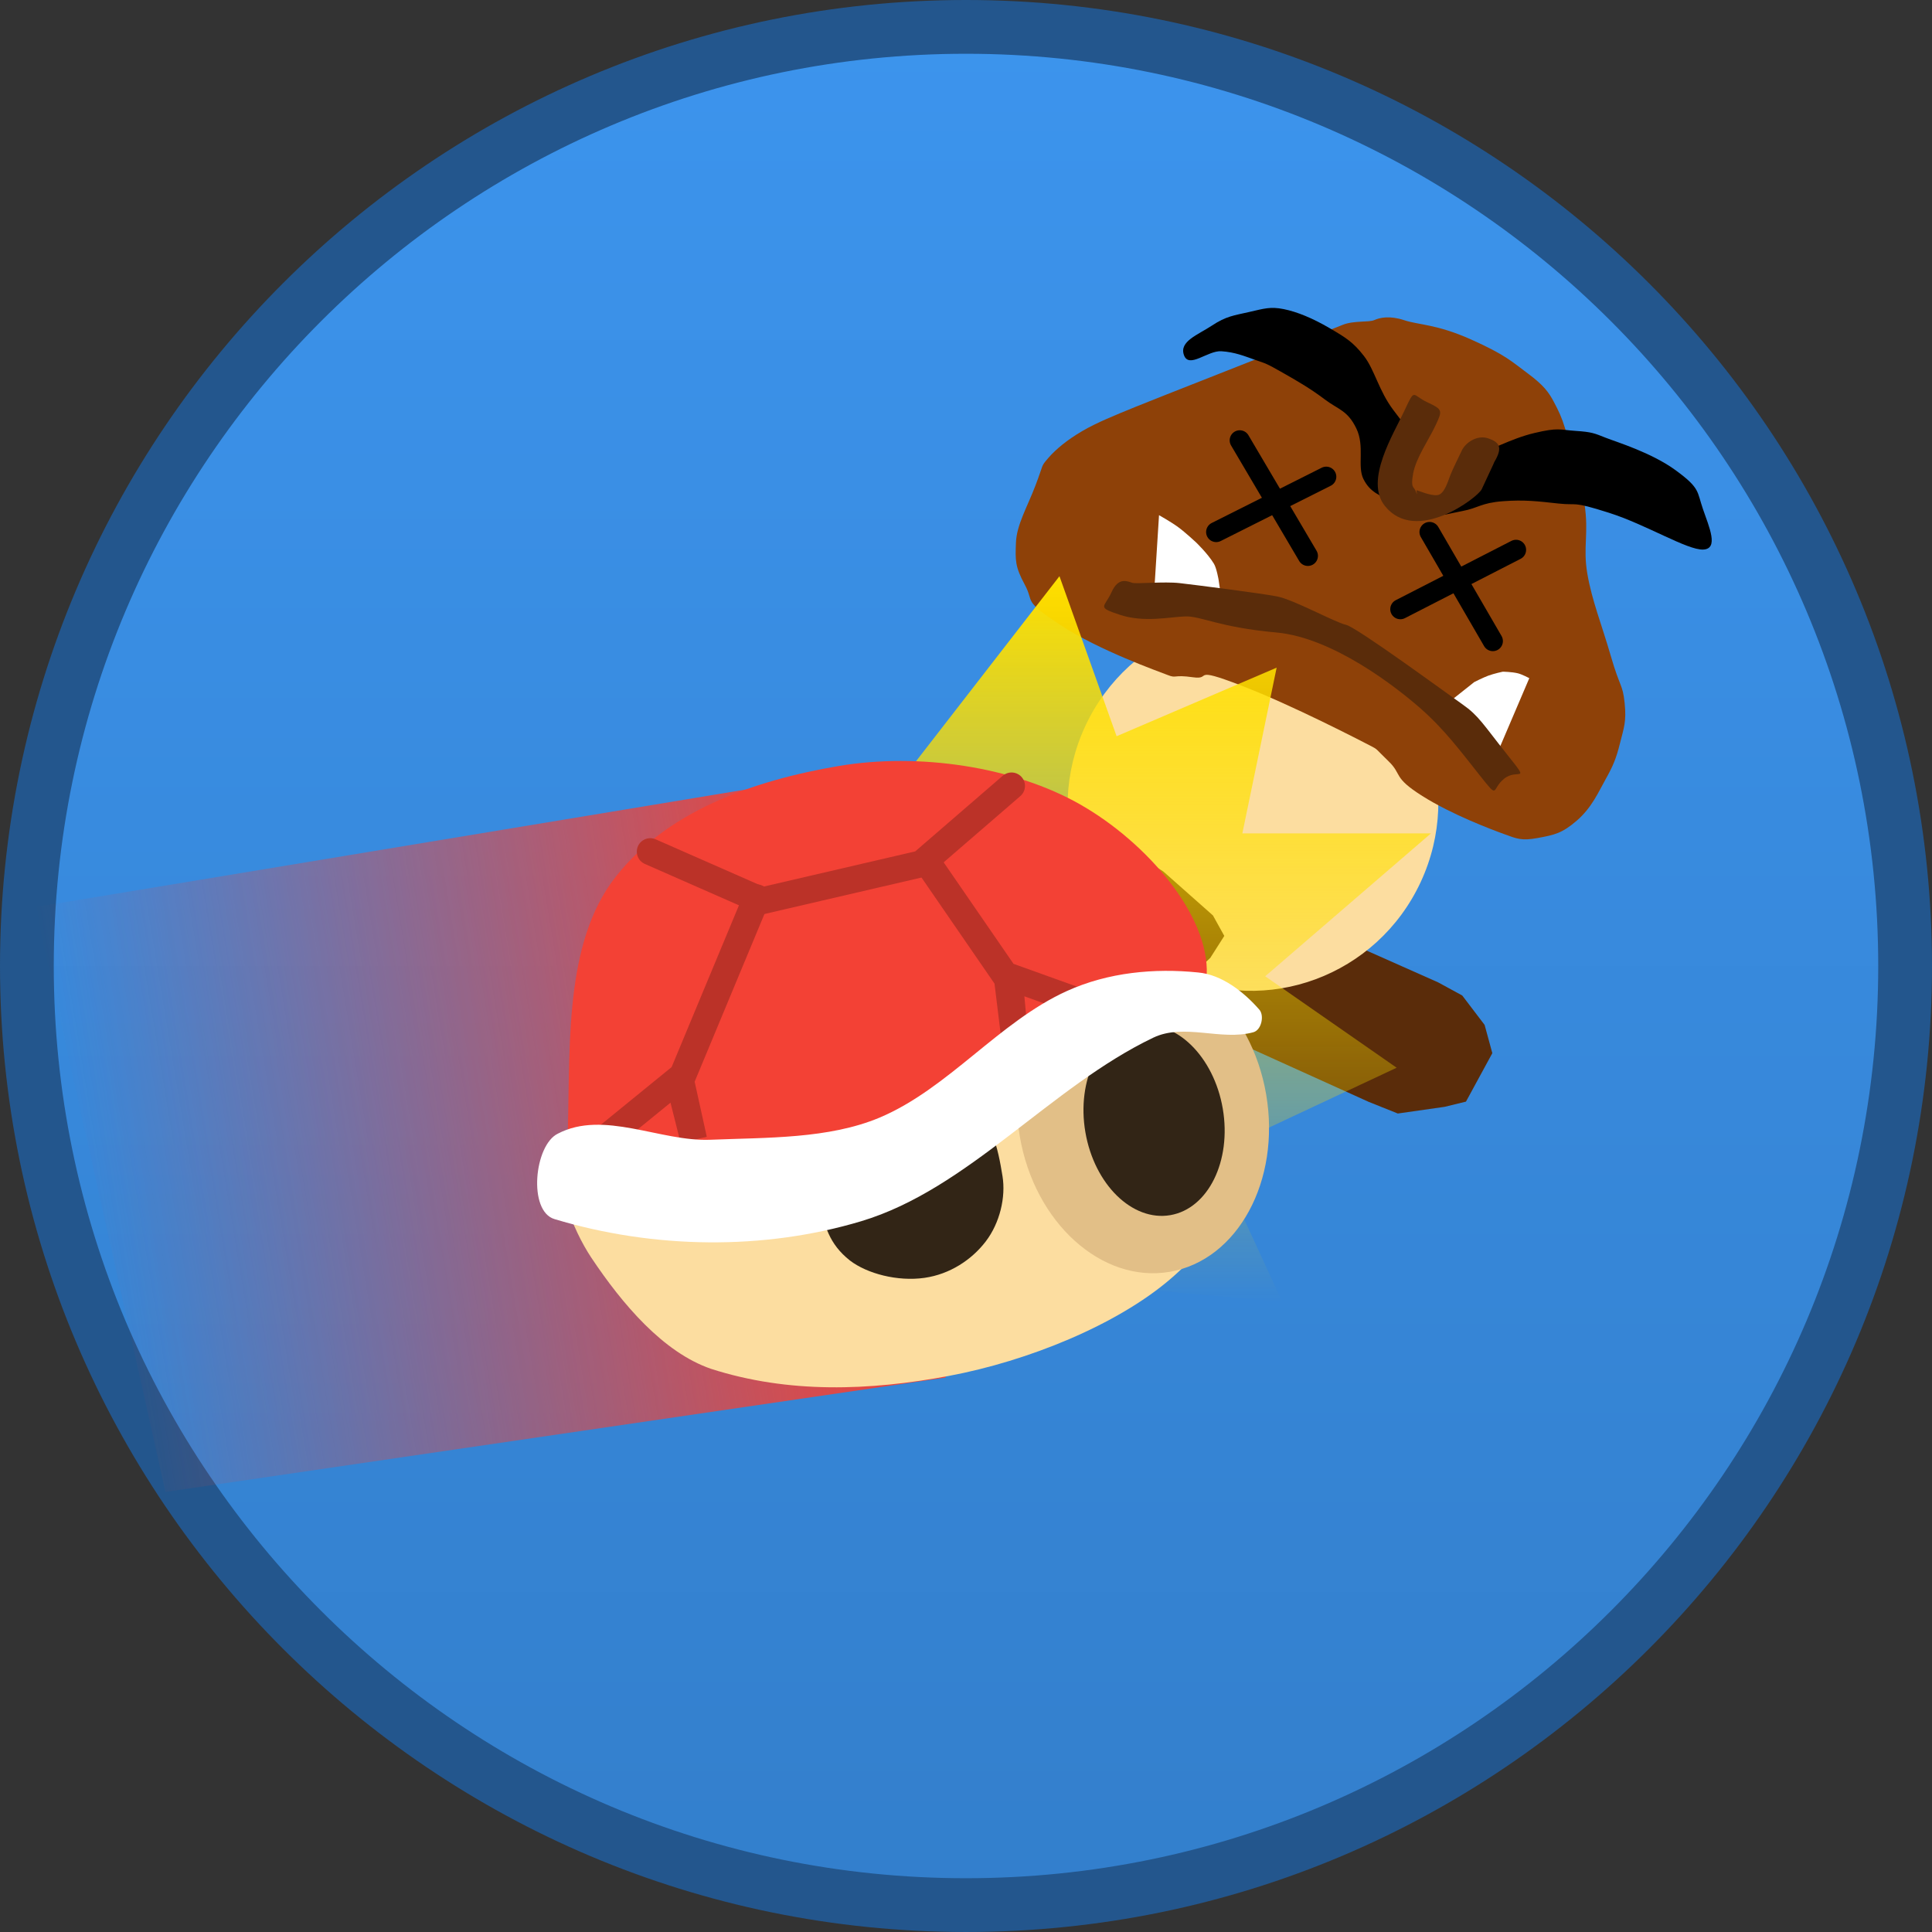 <svg version="1.1" xmlns="http://www.w3.org/2000/svg" xmlns:xlink="http://www.w3.org/1999/xlink" width="143.734" height="143.734" viewBox="0,0,143.734,143.734"><rect x="0" y="0" width="143.734" height="143.734" fill="#333333" stroke="none"/><defs><linearGradient x1="240" y1="110.133" x2="240" y2="249.867" gradientUnits="userSpaceOnUse" id="color-1"><stop offset="0" stop-color="#3c94ed"/><stop offset="1" stop-color="#337fcc"/></linearGradient><linearGradient x1="257.795" y1="151" x2="257.795" y2="205" gradientUnits="userSpaceOnUse" id="color-2"><stop offset="0" stop-color="#ffe000"/><stop offset="1" stop-color="#ffe000" stop-opacity="0"/></linearGradient><linearGradient x1="174.508" y1="198.359" x2="234.549" y2="188.424" gradientUnits="userSpaceOnUse" id="color-3"><stop offset="0" stop-color="#f34135" stop-opacity="0"/><stop offset="1" stop-color="#f34135"/></linearGradient></defs><g transform="translate(-168.133,-108.133)"><g data-paper-data="{&quot;isPaintingLayer&quot;:true}" fill-rule="nonzero" stroke-linejoin="miter" stroke-miterlimit="10" stroke-dasharray="" stroke-dashoffset="0" style="mix-blend-mode: normal"><path d="M240,110.133c19.275,0 36.744,7.827 49.39,20.477c12.65,12.646 20.477,30.114 20.477,49.39c0,19.275 -7.827,36.744 -20.477,49.39c-12.646,12.65 -30.115,20.477 -49.39,20.477c-19.275,0 -36.744,-7.827 -49.39,-20.477c-12.65,-12.646 -20.477,-30.114 -20.477,-49.39c0,-19.275 7.827,-36.744 20.477,-49.39c12.646,-12.65 30.115,-20.477 49.39,-20.477z" data-paper-data="{&quot;origPos&quot;:null}" fill="url(#color-1)" stroke="#23568d" stroke-width="4" stroke-linecap="butt"/><g><path d="M256.309,176.125l1.709,-0.334l4.887,0.723l5.661,1.79l6.551,2.91l1.802,0.981l1.664,2.187l0.574,2.103l-1.961,3.605l-1.593,0.388l-3.479,0.497l-2.143,-0.857l-10.612,-4.802l-1.702,-1.499l-1.664,-2.187l-0.388,-1.593l0.115,-2.065z" data-paper-data="{&quot;origPos&quot;:null,&quot;index&quot;:null}" fill="#5a2c0a" stroke="#000000" stroke-width="0" stroke-linecap="round"/><path d="M273.823,173.764c-3.246,6.969 -11.461,10.017 -18.35,6.808c-6.888,-3.209 -9.841,-11.459 -6.596,-18.427c3.246,-6.969 11.461,-10.017 18.35,-6.808c6.888,3.209 9.841,11.459 6.596,18.427z" data-paper-data="{&quot;origPos&quot;:null}" fill="#fcdda0" stroke="none" stroke-width="0" stroke-linecap="butt"/><path d="M258.175,179.395l-1.507,1.416l-1.469,0.728l-2.745,0.133l-2.243,-0.339l-10.504,-5.034l-2.034,-1.089l-1.858,-2.983l-0.728,-1.469l1.497,-3.821l1.979,-0.914l2.745,-0.133l1.91,0.749l6.443,3.142l5.013,3.182l3.698,3.276l0.844,1.523z" data-paper-data="{&quot;origPos&quot;:null}" fill="#5a2c0a" stroke="#000000" stroke-width="0" stroke-linecap="round"/><path d="M281.807,135.923c1.204,0.894 1.562,1.426 1.919,2.094c0.357,0.668 0.6,1.176 0.842,1.981c0.242,0.805 1.101,3.378 1.444,5.615c0.343,2.236 -0.132,3.208 0.216,5.219c0.348,2.011 1.055,3.724 1.744,6.107c0.689,2.383 0.879,2.071 1.027,3.479c0.148,1.408 -0.058,1.86 -0.346,3.016c-0.288,1.156 -0.521,1.693 -1.071,2.678c-0.549,0.985 -1.032,2.11 -2.134,3.066c-1.102,0.955 -1.669,1.068 -2.899,1.297c-1.23,0.229 -1.575,0.053 -2.513,-0.288c-0.939,-0.341 -3.872,-1.439 -6.091,-2.837c-2.219,-1.398 -1.478,-1.589 -2.505,-2.579c-1.027,-0.99 -0.759,-0.852 -1.393,-1.178c-0.634,-0.326 -5.727,-2.977 -9.572,-4.459c-3.845,-1.482 -2.104,-0.403 -3.596,-0.616c-1.492,-0.213 -1.185,0.105 -1.866,-0.163c-0.681,-0.268 -5.107,-1.829 -7.977,-3.715c-2.87,-1.886 -1.936,-1.666 -2.66,-3.004c-0.724,-1.339 -0.712,-1.805 -0.66,-3.131c0.052,-1.327 0.827,-2.614 1.456,-4.264c0.63,-1.65 0.375,-1.366 0.946,-2.03c0.571,-0.664 1.435,-1.367 2.521,-2.003c1.086,-0.636 2.429,-1.177 4.029,-1.83c1.6,-0.653 9.376,-3.688 15.364,-6.081c0.829,-0.331 1.937,-0.167 2.354,-0.355c0.417,-0.188 1.168,-0.338 2.218,0.013c1.063,0.356 2.412,0.286 4.979,1.437c2.567,1.151 3.018,1.637 4.222,2.531z" data-paper-data="{&quot;origPos&quot;:null}" fill="#8e4108" stroke="#000000" stroke-width="0" stroke-linecap="butt"/><path d="M269.57,143.778c-0.484,-0.977 0.12,-2.433 -0.534,-3.779c-0.655,-1.346 -1.342,-1.392 -2.35,-2.154c-1.009,-0.762 -1.873,-1.273 -3.133,-1.989c-1.26,-0.716 -1.204,-0.657 -2.03,-0.946c-0.826,-0.289 -1.508,-0.578 -2.523,-0.646c-1.015,-0.068 -2.409,1.32 -2.783,0.292c-0.375,-1.028 1.032,-1.507 2.086,-2.205c1.054,-0.698 1.638,-0.75 2.764,-1.007c1.125,-0.258 1.581,-0.412 2.571,-0.214c0.989,0.198 2.16,0.682 3.403,1.409c1.243,0.726 1.77,1.058 2.563,2.076c0.793,1.018 1.108,2.594 2.187,4.019c1.079,1.426 1.758,2.441 3.385,3.342c1.627,0.901 1.58,0.243 2.648,-0.002c1.068,-0.245 2.659,-1.2 4.464,-1.627c1.806,-0.427 1.867,-0.237 3.074,-0.157c1.206,0.08 1.398,0.181 2.233,0.511c0.835,0.329 3.409,1.102 5.221,2.432c1.812,1.33 1.556,1.553 2.013,2.879c0.456,1.326 1.198,2.961 0.012,3.006c-1.187,0.045 -4.208,-1.846 -7.019,-2.74c-2.811,-0.894 -2.257,-0.523 -3.741,-0.684c-1.484,-0.161 -2.537,-0.297 -4.156,-0.171c-1.619,0.126 -1.802,0.506 -2.986,0.727c-1.184,0.221 -1.479,0.4 -2.426,0.282c-0.946,-0.118 -1.747,-0.389 -2.746,-0.926c-0.999,-0.537 -1.711,-0.752 -2.195,-1.729z" data-paper-data="{&quot;origPos&quot;:null}" fill="#000000" stroke="#000000" stroke-width="0" stroke-linecap="round"/><g data-paper-data="{&quot;origPos&quot;:null}" stroke="none" stroke-linecap="butt"><path d="M272.207,144.419c-0.212,-1.332 0.424,-3.597 2.162,-4.641c1.737,-1.044 2.895,-0.035 3.133,1.459c0.238,1.494 -0.419,3.594 -2.162,4.641c-1.742,1.047 -2.921,-0.127 -3.133,-1.459z" data-paper-data="{&quot;origPos&quot;:null}" fill="#8e4108" stroke-width="0"/><path d="M279.307,142.5c-0.056,0.094 -0.115,0.175 -0.176,0.245c-0.061,0.07 0.352,-0.609 0.073,-0.009c-0.279,0.599 -0.558,1.199 -0.838,1.798c-0.279,0.599 -4.895,4.144 -7.21,1.231c-1.513,-1.905 0.651,-5.339 1.464,-7.084c0.813,-1.745 0.54,-1.16 1.701,-0.62c1.16,0.54 1.124,0.619 0.62,1.701c-0.504,1.082 -1.462,2.429 -1.675,3.597c-0.213,1.167 0.08,0.949 0.213,1.368c0.134,0.418 0.017,-0.089 0.05,-0.115c0.033,-0.026 1.023,0.431 1.546,0.356c0.524,-0.075 0.768,-1.01 0.97,-1.514c0.202,-0.504 0.558,-1.199 0.838,-1.798c0.279,-0.599 1.155,-1.195 1.976,-0.908c0.821,0.286 1.101,0.653 0.448,1.754c-0.653,1.101 0.056,-0.094 0,0z" data-paper-data="{&quot;origPos&quot;:null}" fill="#5a2c0a" stroke-width="0.5"/></g><path d="M254.014,151.947l0.346,-5.487c0,0 0.894,0.5 1.431,0.895c0.534,0.392 1.314,1.12 1.314,1.12c0,0 0.881,0.84 1.341,1.601c0.198,0.327 0.345,1.186 0.345,1.186l0.227,1.542z" data-paper-data="{&quot;origPos&quot;:null}" fill="#ffffff" stroke="#ffffff" stroke-width="0" stroke-linecap="round"/><path d="M277.81,158.878c0,0 0.661,-0.337 1.049,-0.479c0.439,-0.16 1.072,-0.294 1.072,-0.294c0,0 0.664,0.007 1.129,0.12c0.307,0.075 0.848,0.361 0.848,0.361l-2.431,5.692l-3.764,-3.735c0,0 0.519,-0.412 0.995,-0.79c0.343,-0.272 1.102,-0.875 1.102,-0.875z" data-paper-data="{&quot;origPos&quot;:null}" fill="#ffffff" stroke="#ffffff" stroke-width="0" stroke-linecap="round"/><path d="M250.829,152.184c0.528,-1.166 1.206,-0.789 1.54,-0.692c0.334,0.097 2.359,-0.111 3.531,0.023c1.173,0.134 6.02,0.753 7.252,0.992c1.231,0.239 4.334,1.944 5.111,2.107c0.776,0.162 7.5,5.101 8.688,5.932c1.188,0.831 1.521,1.471 3.302,3.713c1.781,2.242 0.796,1.002 -0.206,1.798c-1.002,0.796 -0.353,1.613 -1.798,-0.206c-1.445,-1.819 -2.638,-3.433 -4.419,-5c-1.781,-1.567 -6.514,-5.284 -10.745,-5.664c-4.231,-0.38 -5.614,-1.227 -6.759,-1.195c-1.146,0.032 -3.056,0.479 -4.858,-0.114c-1.802,-0.593 -1.166,-0.528 -0.638,-1.694z" data-paper-data="{&quot;origPos&quot;:null}" fill="#5a2c0a" stroke="none" stroke-width="0.5" stroke-linecap="butt"/><g data-paper-data="{&quot;origPos&quot;:null}" fill="none" stroke="#000000" stroke-width="1.5" stroke-linecap="round"><path d="M266.8,143.6l-8.187,4.113" data-paper-data="{&quot;origPos&quot;:null}"/><path d="M265.433,149.487l-5.067,-8.594" data-paper-data="{&quot;origPos&quot;:null}"/></g><g data-paper-data="{&quot;origPos&quot;:null}" fill="none" stroke="#000000" stroke-width="1.5" stroke-linecap="round"><path d="M272.313,153.453l8.607,-4.413" data-paper-data="{&quot;origPos&quot;:null}"/><path d="M274.487,147.713l4.707,8.113" data-paper-data="{&quot;origPos&quot;:null}"/></g></g><path d="M236,165.13l10.953,-14.13l4.252,11.906l11.906,-5.102l-2.551,12.331h14.031l-12.331,10.63l9.78,6.803l-13.606,6.378l5.102,11.055l-14.031,-1.276z" data-paper-data="{&quot;origPos&quot;:null}" fill="url(#color-2)" stroke="#000000" stroke-width="0" stroke-linecap="round"/><path d="M180.44,219.127l-9.695,-43.508l60.041,-9.935l7.708,44.931z" data-paper-data="{&quot;origPos&quot;:null}" fill="url(#color-3)" stroke="none" stroke-width="NaN" stroke-linecap="butt"/><g><path d="M251.667,182.895c3.698,1.08 8.179,5.012 8.861,8.998c0.682,3.987 -1.42,8.064 -5.366,11.432c-3.946,3.367 -10.503,6.058 -16.433,7.17c-5.885,1.104 -11.937,1.329 -17.703,-0.527c-3.559,-1.227 -6.59,-4.805 -8.903,-8.271c-1.349,-2.029 -3.104,-6.136 -1.453,-7.442c5.133,-4.047 11.944,-4.124 18.039,-5.915c4.527,-0.776 9.272,-0.432 13.775,-1.776c3.137,-0.931 5.681,-4.694 9.184,-3.669z" fill="#fcdda0" stroke="none" stroke-width="0.917" stroke-linecap="round"/><path d="M258.239,181.791c2.019,1.821 3.543,4.554 4.092,7.762c0.549,3.209 0.02,6.293 -1.279,8.681c-1.299,2.39 -3.367,4.085 -5.895,4.517c-2.528,0.432 -5.041,-0.478 -7.061,-2.301c-2.019,-1.821 -3.543,-4.554 -4.092,-7.762c-0.549,-3.209 -0.02,-6.293 1.279,-8.681c1.299,-2.39 3.367,-4.085 5.895,-4.517c2.528,-0.432 5.041,0.478 7.061,2.301z" fill="#e2bf87" stroke="none" stroke-width="1" stroke-linecap="butt"/><path d="M256.753,185.886c1.143,1.119 2.017,2.783 2.35,4.727c0.333,1.944 0.062,3.804 -0.645,5.24c-0.708,1.434 -1.85,2.442 -3.26,2.683c-1.41,0.241 -2.822,-0.33 -3.967,-1.447c-1.143,-1.119 -2.017,-2.783 -2.35,-4.727c-0.333,-1.944 -0.062,-3.804 0.645,-5.24c0.708,-1.434 1.85,-2.442 3.26,-2.683c1.41,-0.241 2.822,0.33 3.967,1.447z" fill="#322516" stroke="none" stroke-width="1" stroke-linecap="butt"/><path d="M239.868,189.853c2.052,1.371 2.507,3.696 2.846,5.77c0.258,1.575 -0.196,3.496 -1.245,4.869c-1.051,1.372 -2.672,2.438 -4.551,2.708c-2.014,0.289 -4.279,-0.314 -5.552,-1.289c-1.608,-1.271 -1.851,-2.642 -2.265,-4.091c-0.4,-1.413 -1.365,-2.945 -0.342,-4.288c1.15,-1.521 3.752,-2.39 5.97,-3.129c1.573,-0.523 3.956,-1.294 5.139,-0.55z" fill="#322516" stroke="none" stroke-width="1.149" stroke-linecap="butt"/><path d="M248.494,167.981c4.955,2.815 9.63,8.268 9.415,12.692c-0.161,3.23 -7.2,0.988 -10.546,2.61c-6.111,3.025 -11.124,8.922 -17.582,11.213c-5.383,1.91 -11.205,1.433 -16.835,1.056c-1.408,-0.094 -2.668,-0.486 -2.603,-2.15c0.256,-6.667 -0.366,-14.439 3.237,-19.56c3.903,-5.393 10.771,-7.673 16.952,-8.721c5.945,-1.007 13.005,0.042 17.962,2.858z" data-paper-data="{&quot;origPos&quot;:null}" fill="#f34135" stroke="none" stroke-width="0.913" stroke-linecap="round"/><path d="M224.424,174.925l-5.656,13.591l0.971,4.405l-1.136,-4.521l-5.413,4.408" data-paper-data="{&quot;origPos&quot;:null}" fill="none" stroke="#bb3228" stroke-width="2" stroke-linecap="round"/><path d="M249.771,183.141l-6.57,-2.359l0.431,4.642l-0.548,-4.477l-5.986,-8.698" data-paper-data="{&quot;origPos&quot;:null}" fill="none" stroke="#bb3228" stroke-width="2" stroke-linecap="round"/><path d="M253.937,185.33c-7.671,3.67 -13.767,11.266 -21.733,13.657c-7.271,2.181 -15.455,2.063 -22.822,-0.159c-1.983,-0.595 -1.499,-5.511 0.254,-6.355c3.399,-1.779 7.638,0.606 11.341,0.454c4.232,-0.172 8.796,-0.056 12.591,-1.646c5.124,-2.161 8.879,-7.128 13.943,-9.422c3.074,-1.392 6.508,-1.708 9.754,-1.378c1.761,0.157 3.412,1.448 4.564,2.774c0.373,0.432 0.158,1.504 -0.451,1.673c-2.391,0.659 -5.156,-0.691 -7.44,0.402z" fill="#ffffff" stroke="none" stroke-width="0.963" stroke-linecap="round"/><path d="M243.388,166.603l-6.7,5.789l-11.863,2.755l-8.316,-3.656" data-paper-data="{&quot;origPos&quot;:null}" fill="none" stroke="#bb3228" stroke-width="2" stroke-linecap="round"/></g></g></g></svg>